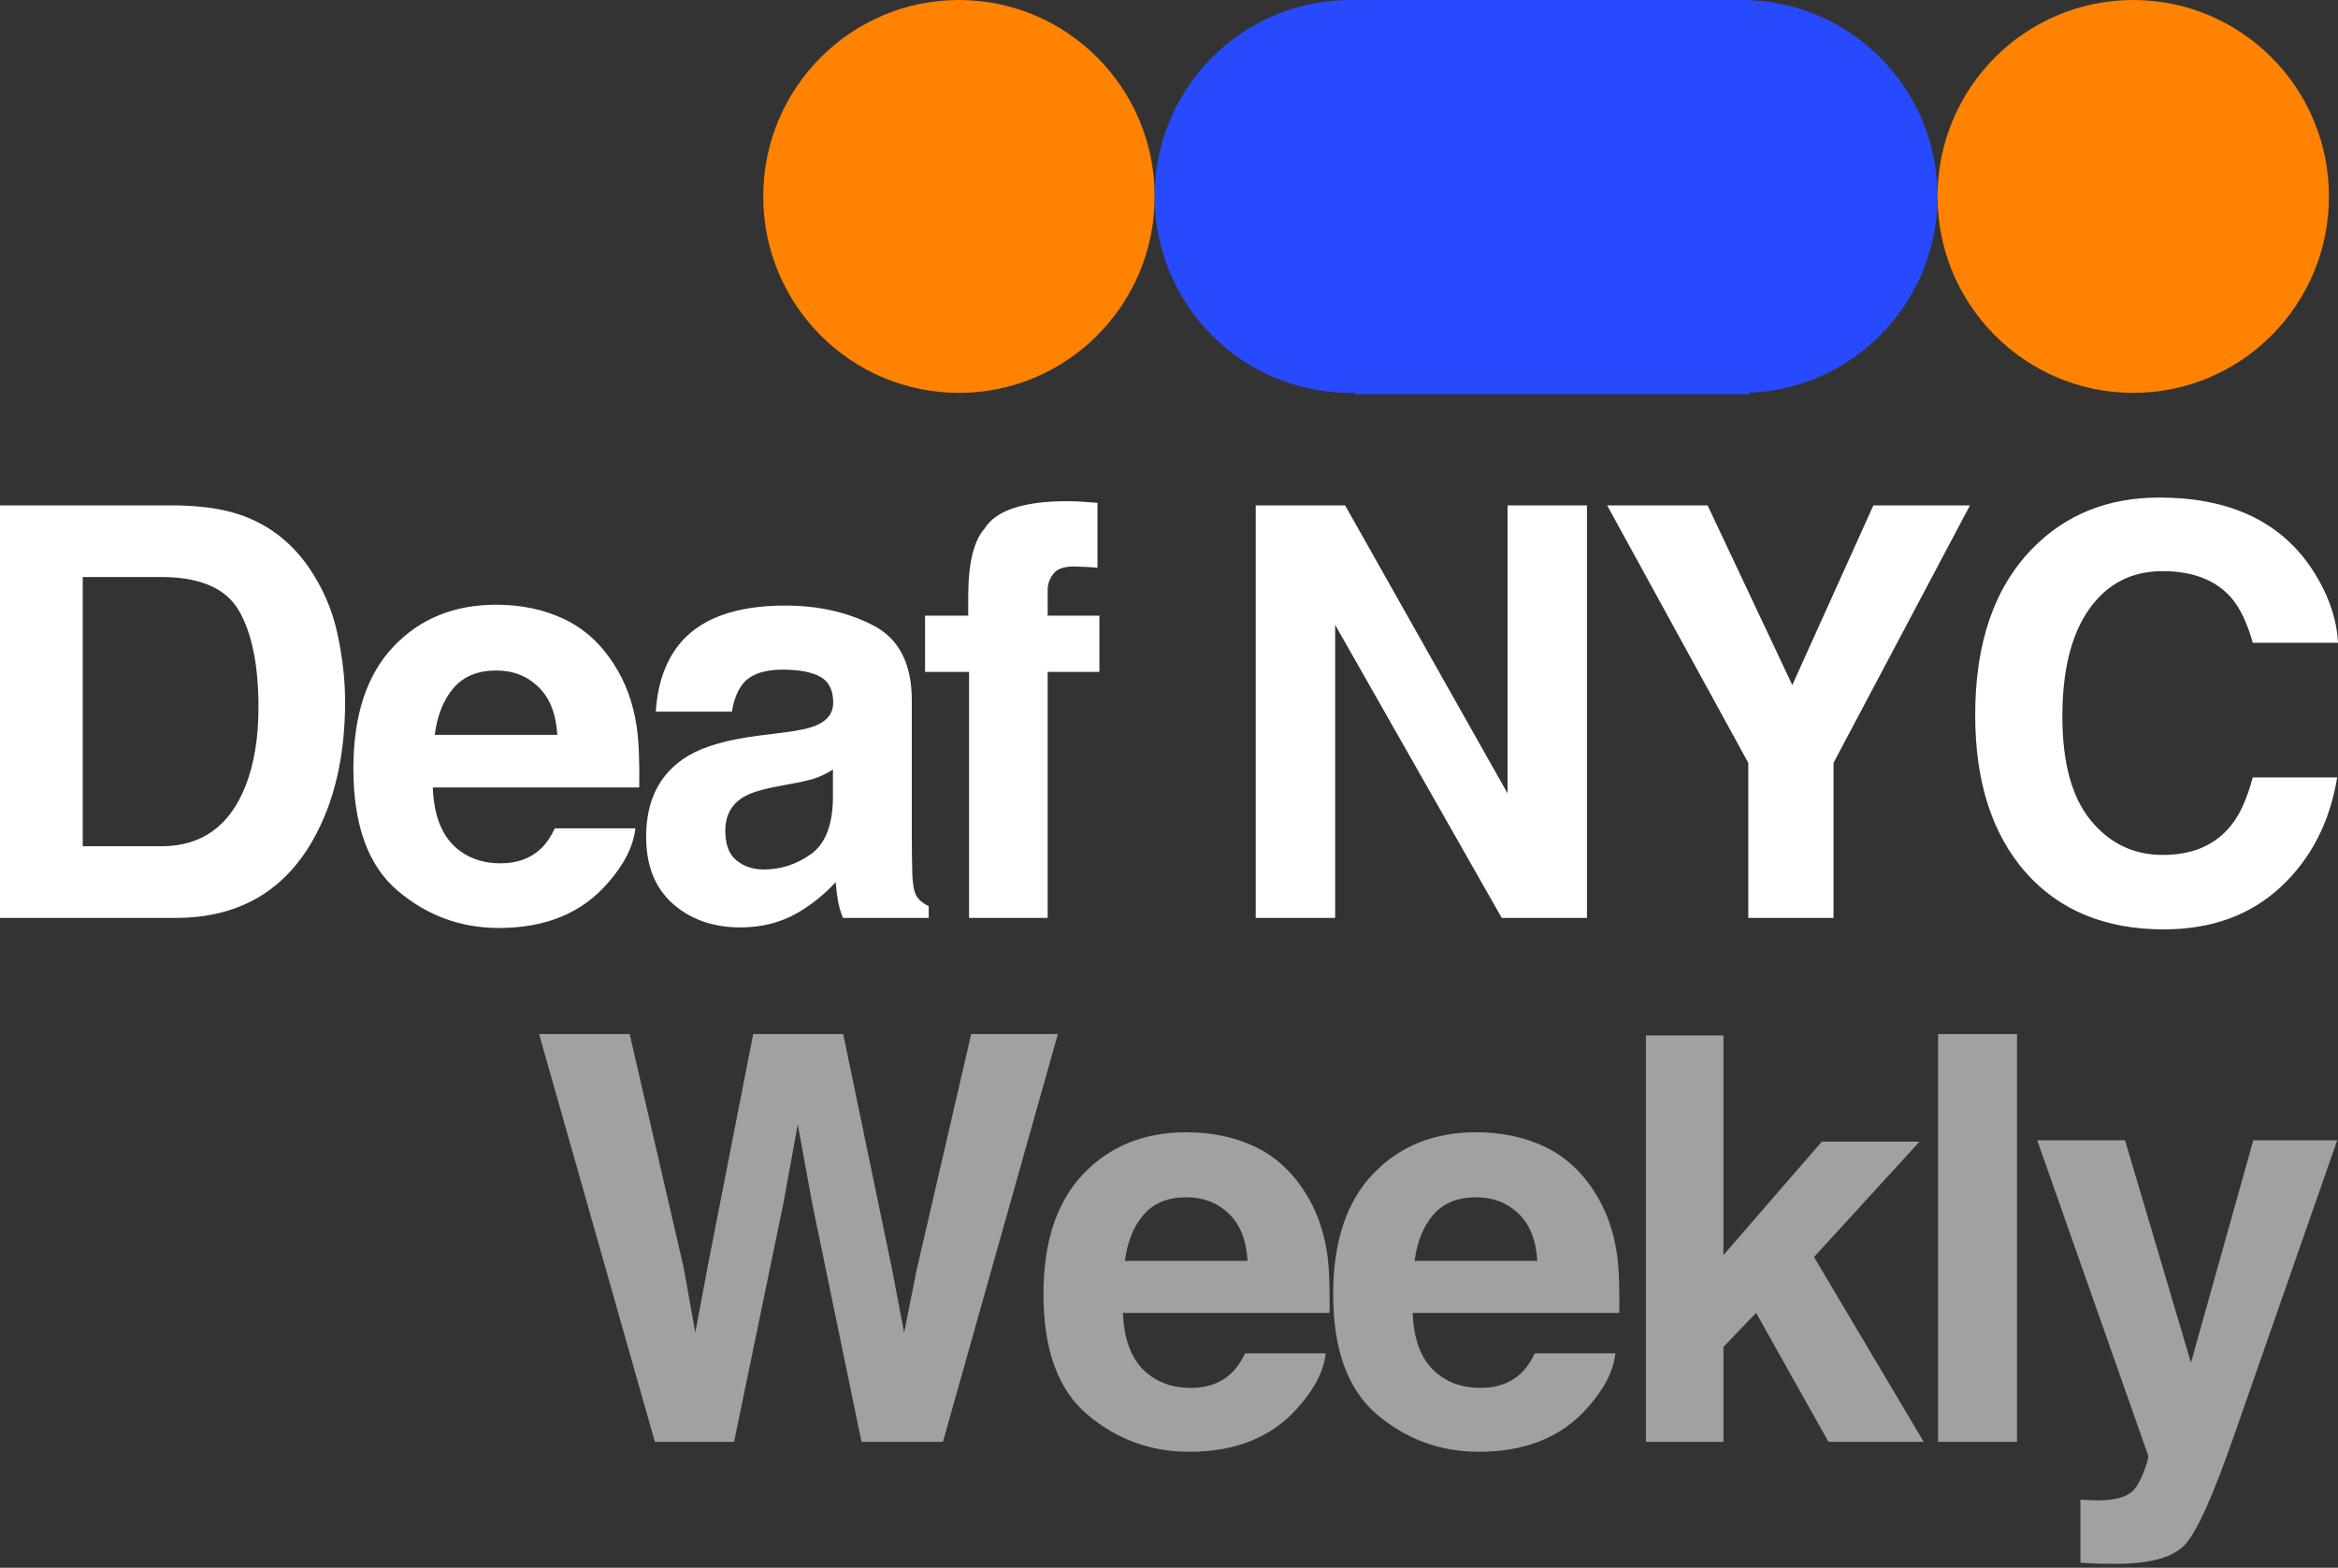 <?xml version="1.0" encoding="UTF-8"?>
<svg width="249px" height="167px" viewBox="0 0 249 167" version="1.1" xmlns="http://www.w3.org/2000/svg" xmlns:xlink="http://www.w3.org/1999/xlink">
    <rect x="0" y="0" width="249" height="167" fill="#333333" stroke="none"/>
    <!-- Generator: Sketch 47.1 (45422) - http://www.bohemiancoding.com/sketch -->
    <title>Group 4 Copy 3</title>
    <desc>Created with Sketch.</desc>
    <defs></defs>
    <g id="Page-1" stroke="none" stroke-width="1" fill="none" fill-rule="evenodd">
        <g id="Group-4-Copy-3">
            <g id="Group-Copy-2" transform="translate(81, 0)">
                <g id="Group-2" transform="translate(0.285, 0)">
                    <ellipse id="Oval-2-Copy-18" fill="#FF8200" cx="20.844" cy="20.925" rx="20.844" ry="20.925"></ellipse>
                    <ellipse id="Oval-2-Copy-19" fill="#284AFE" style="mix-blend-mode: screen;" cx="62.531" cy="20.925" rx="20.844" ry="20.925"></ellipse>
                    <rect id="Rectangle-6" fill="#284AFE" x="63" y="0" width="42" height="42"></rect>
                    <ellipse id="Oval-2-Copy-20" fill="#284AFE" style="mix-blend-mode: screen;" cx="104.219" cy="20.925" rx="20.844" ry="20.925"></ellipse>
                    <ellipse id="Oval-2-Copy-21" fill="#FF8200" cx="145.907" cy="20.925" rx="20.844" ry="20.925"></ellipse>
                </g>
            </g>
            <path d="M8.812,61.467 L8.812,90.146 L17.183,90.146 C21.466,90.146 24.453,88.009 26.143,83.736 C27.066,81.391 27.528,78.599 27.528,75.359 C27.528,70.887 26.835,67.454 25.45,65.059 C24.065,62.664 21.309,61.467 17.183,61.467 L8.812,61.467 Z M25.435,54.789 C28.481,55.802 30.947,57.661 32.833,60.364 C34.346,62.55 35.378,64.915 35.928,67.459 C36.478,70.003 36.753,72.428 36.753,74.733 C36.753,80.576 35.594,85.525 33.275,89.579 C30.131,95.045 25.278,97.778 18.715,97.778 L0,97.778 L0,53.835 L18.715,53.835 C21.407,53.874 23.647,54.192 25.435,54.789 Z M48.319,73.272 C47.248,74.504 46.575,76.174 46.3,78.281 L59.356,78.281 C59.219,76.035 58.546,74.331 57.337,73.168 C56.129,72.005 54.631,71.424 52.843,71.424 C50.897,71.424 49.389,72.04 48.319,73.272 Z M60.064,65.938 C62.205,66.952 63.974,68.552 65.369,70.738 C66.626,72.666 67.442,74.902 67.815,77.446 C68.031,78.936 68.12,81.083 68.08,83.885 L46.093,83.885 C46.211,87.145 47.223,89.43 49.129,90.742 C50.288,91.557 51.683,91.964 53.314,91.964 C55.043,91.964 56.448,91.467 57.529,90.474 C58.118,89.937 58.639,89.192 59.091,88.238 L67.668,88.238 C67.452,90.166 66.459,92.123 64.691,94.111 C61.94,97.271 58.089,98.851 53.137,98.851 C49.05,98.851 45.445,97.519 42.321,94.856 C39.197,92.193 37.635,87.86 37.635,81.858 C37.635,76.233 39.044,71.921 41.864,68.92 C44.684,65.919 48.343,64.418 52.843,64.418 C55.515,64.418 57.922,64.925 60.064,65.938 Z M88.709,81.977 C88.178,82.315 87.643,82.588 87.103,82.797 C86.562,83.006 85.82,83.2 84.877,83.378 L82.991,83.736 C81.223,84.054 79.955,84.442 79.189,84.899 C77.892,85.674 77.244,86.876 77.244,88.506 C77.244,89.957 77.642,91.005 78.437,91.651 C79.233,92.297 80.201,92.62 81.341,92.62 C83.148,92.62 84.813,92.084 86.336,91.01 C87.859,89.937 88.65,87.979 88.709,85.137 L88.709,81.977 Z M83.61,78.012 C85.162,77.814 86.272,77.565 86.94,77.267 C88.139,76.75 88.738,75.945 88.738,74.852 C88.738,73.521 88.282,72.601 87.368,72.095 C86.454,71.588 85.113,71.334 83.345,71.334 C81.36,71.334 79.955,71.831 79.13,72.825 C78.541,73.56 78.148,74.554 77.951,75.806 L69.846,75.806 C70.023,72.964 70.809,70.629 72.204,68.8 C74.424,65.938 78.236,64.507 83.639,64.507 C87.157,64.507 90.281,65.213 93.012,66.624 C95.743,68.035 97.109,70.698 97.109,74.614 L97.109,89.52 C97.109,90.553 97.128,91.805 97.168,93.276 C97.227,94.389 97.394,95.144 97.669,95.542 C97.944,95.939 98.356,96.267 98.907,96.526 L98.907,97.778 L89.77,97.778 C89.514,97.122 89.338,96.506 89.239,95.929 C89.141,95.353 89.063,94.697 89.004,93.962 C87.844,95.234 86.508,96.317 84.995,97.211 C83.188,98.265 81.144,98.791 78.865,98.791 C75.957,98.791 73.555,97.952 71.659,96.272 C69.763,94.593 68.814,92.213 68.814,89.132 C68.814,85.137 70.337,82.246 73.383,80.457 C75.053,79.483 77.509,78.787 80.751,78.37 L83.61,78.012 Z M115.114,53.432 C115.546,53.462 116.136,53.507 116.883,53.566 L116.883,60.483 C116.411,60.423 115.62,60.378 114.51,60.349 C113.4,60.319 112.633,60.567 112.211,61.094 C111.789,61.621 111.577,62.202 111.577,62.838 L111.577,65.581 L117.089,65.581 L117.089,71.573 L111.577,71.573 L111.577,97.778 L103.207,97.778 L103.207,71.573 L98.521,71.573 L98.521,65.581 L103.119,65.581 L103.119,63.494 C103.119,60.016 103.698,57.621 104.857,56.309 C106.076,54.361 109.013,53.388 113.67,53.388 C114.2,53.388 114.682,53.402 115.114,53.432 Z M133.736,53.835 L143.256,53.835 L160.556,84.511 L160.556,53.835 L169.015,53.835 L169.015,97.778 L159.937,97.778 L142.195,66.564 L142.195,97.778 L133.736,97.778 L133.736,53.835 Z M199.517,53.835 L209.803,53.835 L195.273,81.262 L195.273,97.778 L186.195,97.778 L186.195,81.262 L171.164,53.835 L181.863,53.835 L190.882,72.974 L199.517,53.835 Z M216.462,58.426 C219.998,54.809 224.498,53 229.96,53 C237.27,53 242.614,55.425 245.994,60.274 C247.86,62.997 248.862,65.73 249,68.472 L239.922,68.472 C239.333,66.366 238.576,64.776 237.653,63.703 C236.002,61.795 233.556,60.841 230.314,60.841 C227.013,60.841 224.41,62.187 222.504,64.88 C220.598,67.573 219.645,71.384 219.645,76.313 C219.645,81.242 220.652,84.934 222.666,87.388 C224.68,89.843 227.239,91.07 230.343,91.07 C233.527,91.07 235.953,90.017 237.623,87.91 C238.547,86.777 239.313,85.078 239.922,82.812 L248.912,82.812 C248.126,87.602 246.117,91.497 242.884,94.498 C239.652,97.499 235.511,99 230.461,99 C224.213,99 219.301,96.973 215.725,92.918 C212.149,88.844 210.361,83.259 210.361,76.164 C210.361,68.492 212.394,62.58 216.462,58.426 Z" id="Deaf-NYC-Weekly-Copy" fill="#FFFFFF"></path>
            <g id="Group-Copy-3" transform="translate(57, 110)" fill-opacity="0.539" fill="#FFFFFF">
                <path d="M10.058,0.151 L15.811,25.023 L17.05,31.948 L18.318,25.17 L23.216,0.151 L32.803,0.151 L37.966,25.023 L39.293,31.948 L40.621,25.288 L46.433,0.151 L55.666,0.151 L43.424,43.588 L34.75,43.588 L29.499,18.186 L27.965,9.787 L26.431,18.186 L21.18,43.588 L12.743,43.588 L0.412,0.151 L10.058,0.151 Z M76.58,12.115 C78.723,13.117 80.493,14.699 81.89,16.86 C83.148,18.765 83.965,20.976 84.338,23.49 C84.555,24.964 84.643,27.085 84.604,29.856 L62.596,29.856 C62.714,33.078 63.727,35.337 65.635,36.634 C66.795,37.439 68.192,37.842 69.824,37.842 C71.555,37.842 72.961,37.351 74.043,36.368 C74.633,35.838 75.154,35.101 75.606,34.158 L84.191,34.158 C83.974,36.064 82.981,37.999 81.211,39.964 C78.458,43.087 74.603,44.649 69.647,44.649 C65.556,44.649 61.947,43.333 58.82,40.7 C55.693,38.068 54.13,33.785 54.13,27.852 C54.13,22.292 55.541,18.029 58.363,15.062 C61.185,12.095 64.848,10.612 69.352,10.612 C72.027,10.612 74.436,11.113 76.58,12.115 Z M64.824,19.365 C63.752,20.583 63.078,22.233 62.803,24.315 L75.872,24.315 C75.734,22.095 75.06,20.411 73.851,19.261 C72.641,18.112 71.142,17.537 69.352,17.537 C67.405,17.537 65.895,18.146 64.824,19.365 Z M107.435,12.115 C109.578,13.117 111.348,14.699 112.745,16.86 C114.003,18.765 114.82,20.976 115.193,23.49 C115.41,24.964 115.498,27.085 115.459,29.856 L93.451,29.856 C93.569,33.078 94.582,35.337 96.49,36.634 C97.65,37.439 99.047,37.842 100.679,37.842 C102.41,37.842 103.816,37.351 104.898,36.368 C105.488,35.838 106.009,35.101 106.461,34.158 L115.046,34.158 C114.829,36.064 113.836,37.999 112.066,39.964 C109.313,43.087 105.458,44.649 100.502,44.649 C96.411,44.649 92.802,43.333 89.675,40.7 C86.548,38.068 84.985,33.785 84.985,27.852 C84.985,22.292 86.396,18.029 89.218,15.062 C92.04,12.095 95.703,10.612 100.207,10.612 C102.882,10.612 105.291,11.113 107.435,12.115 Z M95.679,19.365 C94.607,20.583 93.933,22.233 93.658,24.315 L106.727,24.315 C106.589,22.095 105.915,20.411 104.706,19.261 C103.496,18.112 101.997,17.537 100.207,17.537 C98.26,17.537 96.751,18.146 95.679,19.365 Z M118.288,0.298 L126.548,0.298 L126.548,23.697 L137.021,11.614 L147.435,11.614 L136.195,23.903 L147.877,43.588 L137.729,43.588 L130.03,29.856 L126.548,33.48 L126.548,43.588 L118.288,43.588 L118.288,0.298 Z M157.816,43.588 L149.409,43.588 L149.409,0.151 L157.816,0.151 L157.816,43.588 Z M164.569,49.747 L165.631,49.806 C166.457,49.846 167.244,49.816 167.992,49.718 C168.739,49.62 169.368,49.394 169.88,49.04 C170.371,48.706 170.828,48.009 171.251,46.948 C171.674,45.887 171.846,45.239 171.768,45.003 L159.967,11.467 L169.319,11.467 L176.34,35.16 L182.978,11.467 L191.917,11.467 L180.883,43.058 C178.759,49.148 177.078,52.925 175.839,54.389 C174.6,55.852 172.122,56.584 168.405,56.584 C167.657,56.584 167.057,56.579 166.605,56.569 C166.153,56.56 165.474,56.525 164.569,56.466 L164.569,49.747 Z" id="Combined-Shape"></path>
            </g>
        </g>
    </g>
</svg>